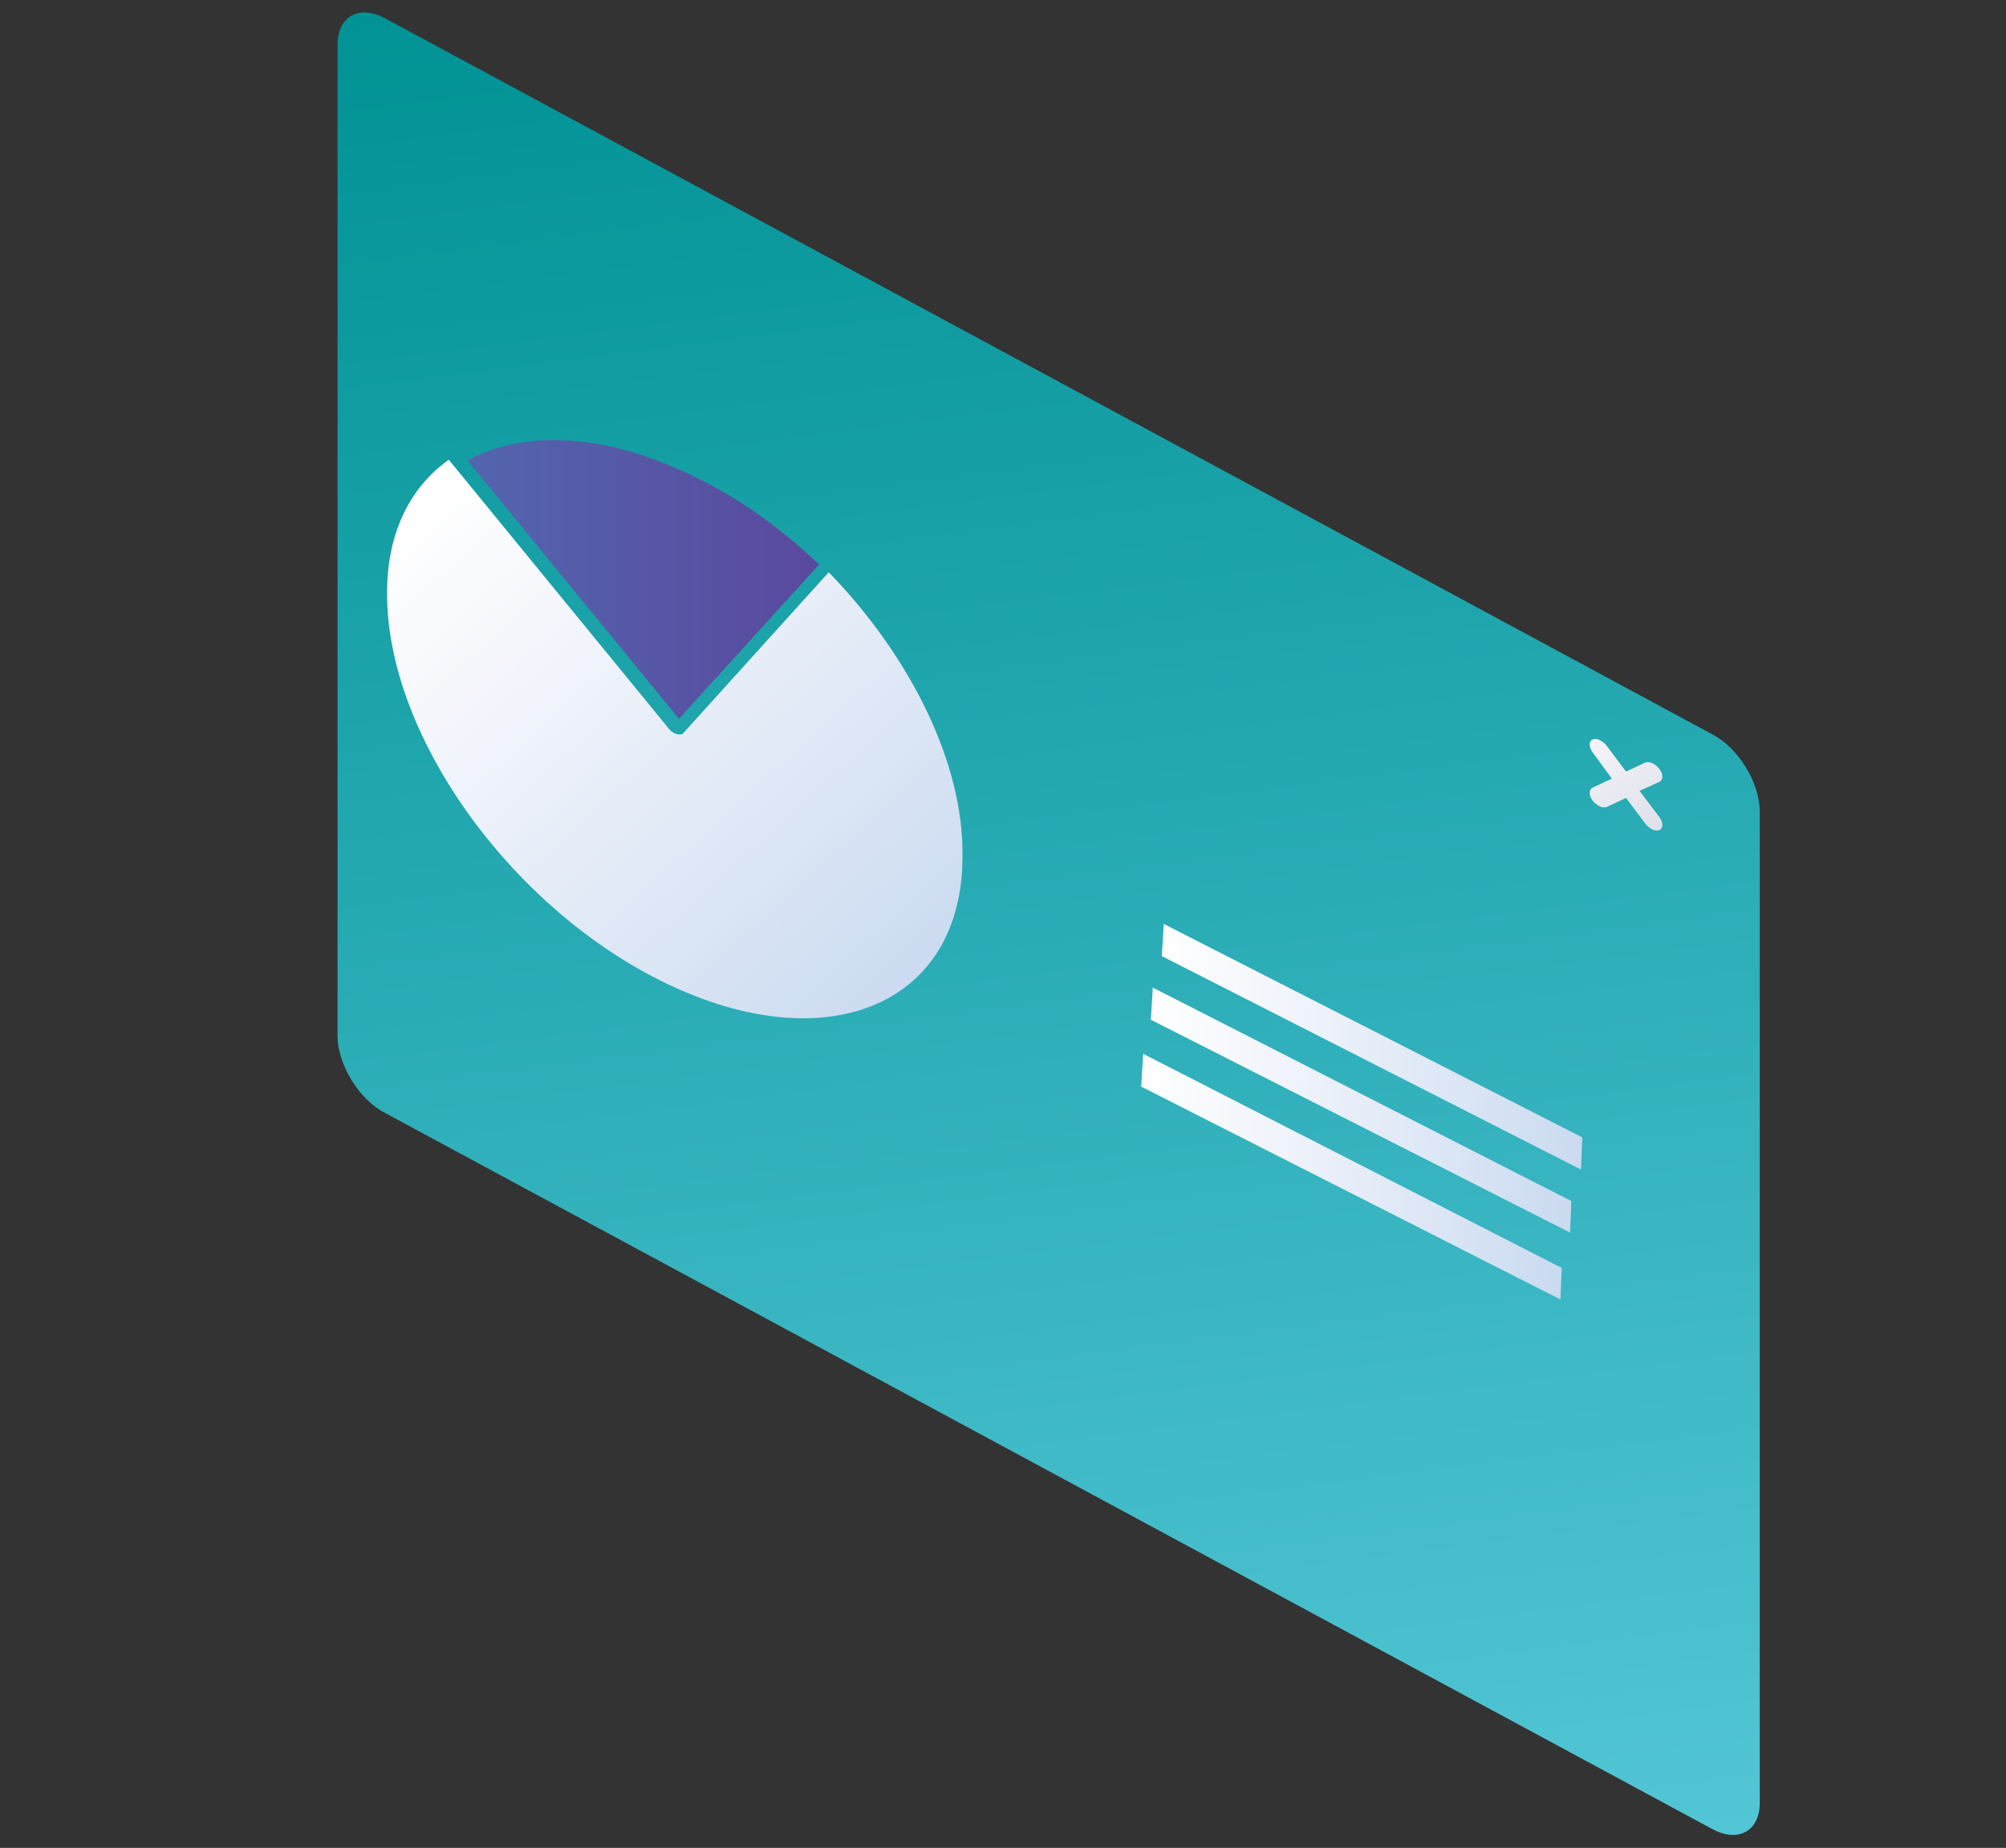<?xml version="1.0" encoding="utf-8"?>
<!-- Generator: Adobe Illustrator 22.1.0, SVG Export Plug-In . SVG Version: 6.00 Build 0)  -->
<svg version="1.1" id="Слой_1" xmlns="http://www.w3.org/2000/svg" xmlns:xlink="http://www.w3.org/1999/xlink" x="0px" y="0px"
	 viewBox="0 0 312 287.4" style="enable-background:new 0 0 312 287.4;" xml:space="preserve">
<rect x="0" y="0" width="312" height="287.4" fill="#333333" stroke="none"/>
<style type="text/css">
	.st0{fill:url(#SVGID_1_);}
	.st1{fill:url(#SVGID_2_);}
	.st2{fill:url(#SVGID_3_);}
	.st3{fill:url(#SVGID_4_);}
	.st4{fill:url(#SVGID_5_);}
	.st5{fill:url(#SVGID_6_);}
	.st6{fill:url(#SVGID_7_);}
</style>
<linearGradient id="SVGID_1_" gradientUnits="userSpaceOnUse" x1="143.44" y1="789.112" x2="182.702" y2="483.24" gradientTransform="matrix(1 0 0 -1 0 779.89)">
	<stop  offset="0" style="stop-color:#009294"/>
	<stop  offset="1" style="stop-color:#53C6D6"/>
</linearGradient>
<path class="st0" d="M60,2.9c-4-2.2-7.4-0.5-7.5,3.9v0.1v154.2c0,4.4,3.3,9.9,7.4,12l206.3,111.3c4.1,2.3,7.5,0.4,7.5-4V126.2
	c0-4.4-3.3-9.9-7.4-12L60,2.9"/>
<linearGradient id="SVGID_2_" gradientUnits="userSpaceOnUse" x1="69.936" y1="74.289" x2="142.974" y2="154.217">
	<stop  offset="0" style="stop-color:#FFFFFF"/>
	<stop  offset="0.308" style="stop-color:#F1F4FB"/>
	<stop  offset="0.835" style="stop-color:#D4E1F3"/>
	<stop  offset="1" style="stop-color:#CADAF0"/>
</linearGradient>
<path class="st1" d="M128.9,89l-22.6,25c-0.2,0.3-0.6,0.3-1.3,0.1c-0.4-0.2-0.7-0.4-1-0.8L69.8,71.5c-5.9,4.2-9.6,11.2-9.6,20.7
	c-0.1,22.5,19.9,50,44.6,61.3c24.7,11.3,44.9,2.3,44.9-20.3C149.9,118.6,141.5,102,128.9,89z"/>
<linearGradient id="SVGID_3_" gradientUnits="userSpaceOnUse" x1="72.681" y1="90.15" x2="127.358" y2="90.15">
	<stop  offset="0" style="stop-color:#5365AE"/>
	<stop  offset="1" style="stop-color:#5A499E"/>
</linearGradient>
<path class="st2" d="M127.4,87.8c-6.3-6-13.5-11.1-21.2-14.5c-13.3-6.1-25.2-6.2-33.5-1.7l32.9,40.2L127.4,87.8z"/>
<linearGradient id="SVGID_4_" gradientUnits="userSpaceOnUse" x1="242.446" y1="107.124" x2="268.223" y2="143.661">
	<stop  offset="0" style="stop-color:#FFFFFF"/>
	<stop  offset="0.273" style="stop-color:#F1F1F6"/>
	<stop  offset="0.742" style="stop-color:#D5D9E5"/>
	<stop  offset="1" style="stop-color:#C4CADB"/>
</linearGradient>
<path class="st3" d="M255,123l3.1-1.4c0.6-0.3,0.6-1.2,0-2c-0.3-0.4-0.7-0.7-1.1-0.9s-0.8-0.2-1.1-0.1l-3,1.4l-3-4
	c-0.3-0.4-0.7-0.7-1.1-0.9s-0.8-0.2-1.1-0.1c-0.6,0.3-0.6,1.2,0,2l3,4.1l-3,1.4c-0.6,0.3-0.6,1.2,0,2c0.3,0.4,0.7,0.7,1.1,0.9
	s0.8,0.2,1.1,0.1l3-1.4l3,4c0.3,0.4,0.7,0.7,1.1,0.9c0.4,0.2,0.8,0.2,1.1,0.1c0.6-0.3,0.6-1.2,0-2L255,123z"/>
<linearGradient id="SVGID_5_" gradientUnits="userSpaceOnUse" x1="178.8" y1="171.64" x2="245.301" y2="171.64" gradientTransform="matrix(0.999 4.141759e-02 -4.141759e-02 0.999 8.652 -17.491)">
	<stop  offset="0" style="stop-color:#FFFFFF"/>
	<stop  offset="0.308" style="stop-color:#F1F4FB"/>
	<stop  offset="0.835" style="stop-color:#D4E1F3"/>
	<stop  offset="1" style="stop-color:#CADAF0"/>
</linearGradient>
<polygon class="st4" points="181,143.7 180.7,148.7 245.9,181.9 246.1,176.9 "/>
<linearGradient id="SVGID_6_" gradientUnits="userSpaceOnUse" x1="177.487" y1="181.57" x2="243.987" y2="181.57" gradientTransform="matrix(0.999 4.141759e-02 -4.141759e-02 0.999 8.652 -17.491)">
	<stop  offset="0" style="stop-color:#FFFFFF"/>
	<stop  offset="0.308" style="stop-color:#F1F4FB"/>
	<stop  offset="0.835" style="stop-color:#D4E1F3"/>
	<stop  offset="1" style="stop-color:#CADAF0"/>
</linearGradient>
<polygon class="st5" points="179.3,153.6 179,158.6 244.2,191.7 244.4,186.8 "/>
<linearGradient id="SVGID_7_" gradientUnits="userSpaceOnUse" x1="176.439" y1="191.982" x2="242.939" y2="191.982" gradientTransform="matrix(0.999 4.141759e-02 -4.141759e-02 0.999 8.652 -17.491)">
	<stop  offset="0" style="stop-color:#FFFFFF"/>
	<stop  offset="0.308" style="stop-color:#F1F4FB"/>
	<stop  offset="0.835" style="stop-color:#D4E1F3"/>
	<stop  offset="1" style="stop-color:#CADAF0"/>
</linearGradient>
<polygon class="st6" points="177.8,163.9 177.5,169 242.7,202.1 242.9,197.2 "/>
</svg>
